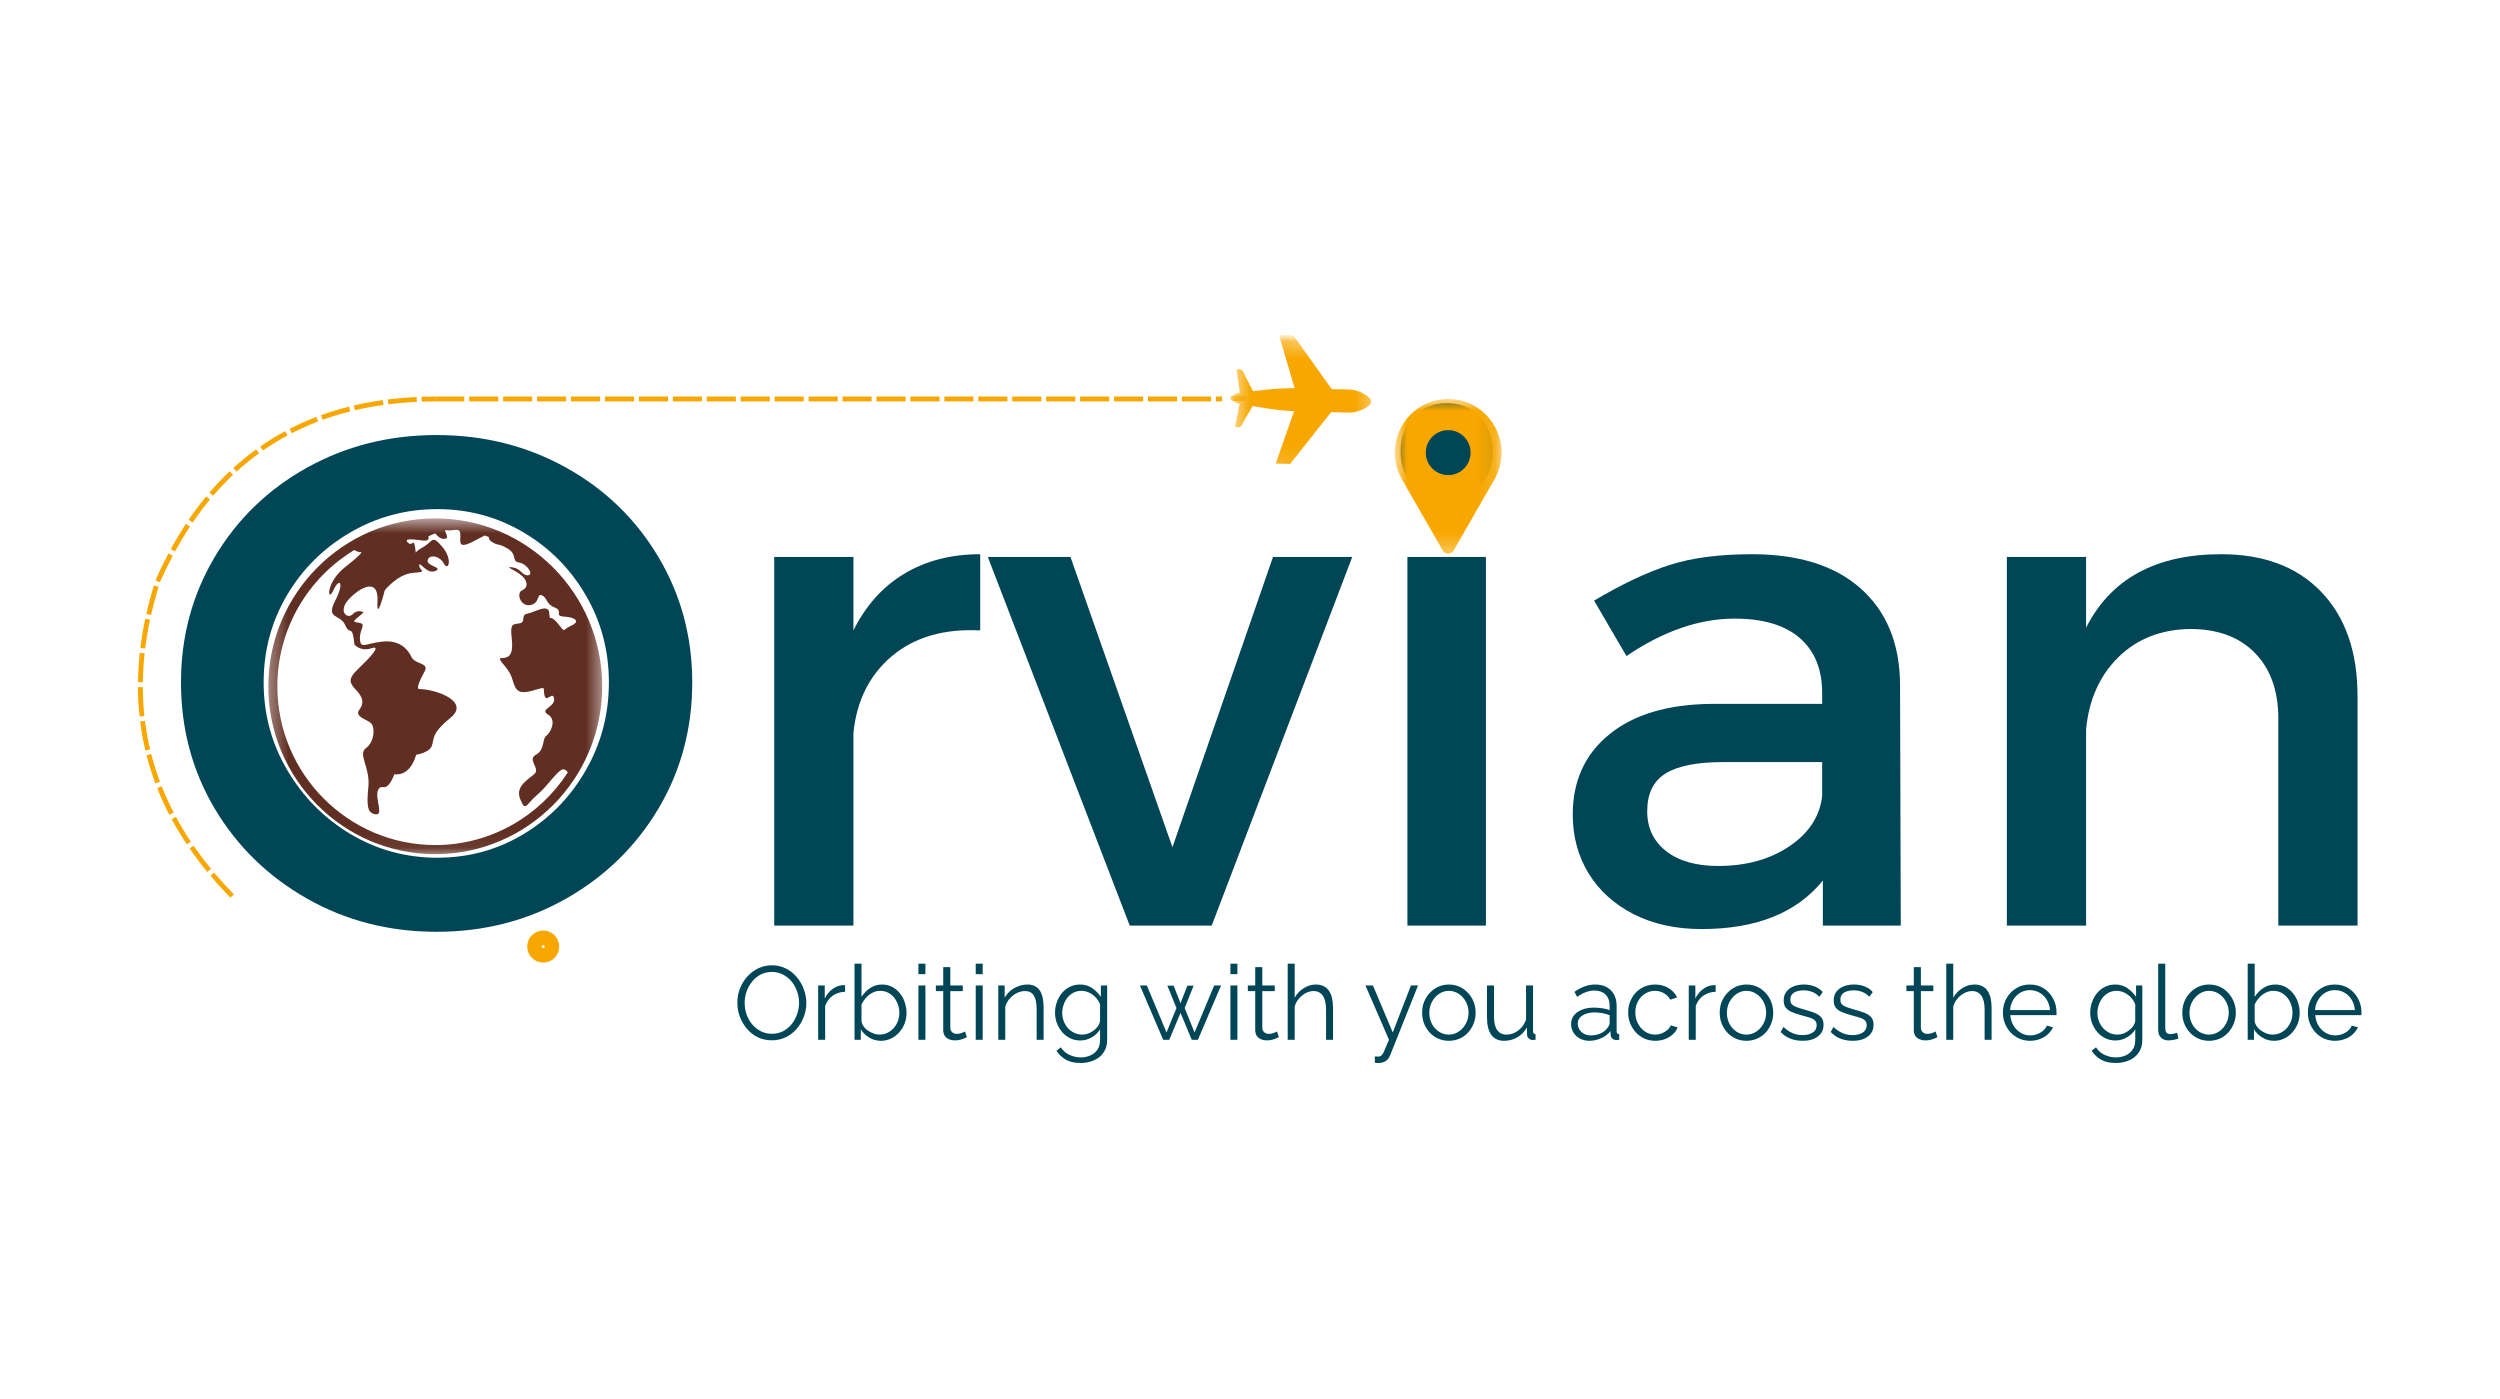 <svg width="143" height="80" viewBox="0 0 143 80" fill="none" xmlns="http://www.w3.org/2000/svg">
<mask id="mask0_1_2860" style="mask-type:luminance" maskUnits="userSpaceOnUse" x="15" y="29" width="20" height="20">
<path d="M15.347 29.652H34.515V48.928H15.347V29.652Z" fill="white"/>
</mask>
<g mask="url(#mask0_1_2860)">
<path d="M24.896 48.337C19.916 48.337 15.865 44.262 15.865 39.255C15.865 35.948 17.635 33.046 20.271 31.459C20.371 31.533 20.497 31.583 20.657 31.583C20.657 31.583 20.831 31.583 19.724 32.453C18.617 33.323 18.72 34.529 19.066 33.77C19.413 33.01 19.724 33.288 19.17 34.368C18.617 35.446 19.461 35.098 19.747 35.759C20.035 36.419 20.139 35.62 20.277 36.873C20.277 36.873 20.624 37.289 21.246 37.081C21.868 36.873 21.142 37.637 20.485 38.264C19.827 38.891 20.035 39.098 20.381 39.482C20.727 39.865 20.866 40.178 20.555 40.595C20.244 41.013 21.038 41.151 21.246 41.395C21.453 41.638 21.418 42.44 20.935 42.788C20.45 43.136 21.177 43.901 21.073 44.979C20.968 46.057 20.994 46.51 21.483 46.58C21.973 46.65 21.418 45.64 21.627 45.189C21.834 44.736 22.077 45.502 22.561 44.284C22.561 44.284 23.427 44.493 23.806 43.17C23.806 43.17 24.567 43.066 24.706 42.648C24.844 42.231 24.671 41.953 25.778 41.048C26.884 40.143 25.017 39.447 24.014 39.412C24.014 39.412 23.646 39.563 24.29 38.402C24.572 37.896 23.738 38.02 23.529 37.569C23.322 37.116 22.838 36.594 21.868 36.699C20.9 36.803 20.623 37.151 20.589 36.559C20.555 35.967 21.003 35.69 20.518 35.62C20.035 35.549 20.277 35.516 20.798 35.028C20.798 35.028 20.485 34.819 20.174 35.133C19.861 35.446 19.307 34.958 19.966 34.263C20.624 33.566 21.661 33.045 21.592 34.368C21.523 35.69 22.007 33.77 22.007 33.77C22.007 33.77 22.733 32.836 23.633 32.767C24.532 32.697 23.979 32.662 23.979 32.348C23.979 32.037 24.395 32.87 24.896 32.662C25.397 32.453 24.36 32.384 24.464 32.037C24.567 31.687 25.157 31.792 25.397 32.245C25.64 32.697 25.916 32.002 25.294 31.27C24.671 30.539 24.775 30.992 24.186 31.305C23.599 31.618 23.842 31.792 23.738 31.27C23.633 30.749 23.599 31.305 23.322 31.027C23.045 30.749 23.816 30.877 24.221 30.922C24.627 30.967 24.499 30.679 24.499 30.679L24.896 30.505C24.896 30.505 25.157 30.887 25.467 30.817C25.778 30.749 25.26 30.26 25.571 30.33C25.882 30.4 26.297 30.122 26.332 30.539C26.366 30.957 26.089 31.514 27.232 30.887C27.463 30.761 27.617 30.679 27.722 30.63C27.8 30.656 27.876 30.682 27.952 30.711C27.959 30.794 27.985 30.902 28.132 30.992C28.58 31.27 28.443 31.027 29.03 31.375C29.619 31.722 29.237 32.105 29.687 32.175C30.137 32.245 30.552 32.87 30.208 32.905C29.861 32.94 29.826 32.524 29.308 32.453C28.788 32.384 29.516 32.626 29.861 32.94C30.208 33.253 30.208 33.624 29.861 33.77C29.516 33.915 29.771 34.715 30.335 34.611C30.899 34.506 30.691 33.915 31.002 34.055C31.315 34.193 31.21 34.541 31.729 34.75C32.249 34.958 31.659 35.236 32.283 35.271C32.906 35.306 33.217 35.549 32.663 35.794C32.109 36.038 32.387 36.246 31.902 35.654C31.417 35.063 31.465 35.629 31.417 35.063C31.37 34.497 30.588 35.028 30.173 35.098C29.756 35.168 30.104 35.586 29.722 35.654C29.341 35.724 29.169 35.62 29.272 36.524C29.376 37.429 29.134 37.637 28.719 37.637C28.304 37.637 29.066 38.124 29.272 38.752C29.48 39.377 29.516 39.76 30.415 39.517C31.315 39.273 31.037 39.273 31.141 39.76C31.245 40.247 31.626 39.482 31.694 39.969C31.763 40.455 30.83 40.56 31.348 40.873C31.867 41.186 31.488 41.918 31.245 42.091C31.002 42.266 31.176 42.89 30.656 43.17C30.137 43.448 30.899 43.934 30.588 44.249C30.277 44.563 29.445 44.944 29.756 45.711C30.069 46.475 30.069 46.022 30.727 45.465C31.383 44.909 31.937 43.971 32.249 44.006C32.361 44.017 32.414 44.105 32.479 44.179C30.869 46.68 28.072 48.337 24.896 48.337ZM24.896 29.652C19.63 29.652 15.347 33.96 15.347 39.255C15.347 44.55 19.63 48.858 24.896 48.858C30.162 48.858 34.446 44.55 34.446 39.255C34.446 33.96 30.162 29.652 24.896 29.652Z" fill="#602E22"/>
</g>
<path d="M24.972 24.885C27.676 24.885 30.146 25.506 32.38 26.748C34.614 27.99 36.374 29.695 37.663 31.863C38.951 34.029 39.596 36.419 39.596 39.034C39.596 41.676 38.951 44.083 37.663 46.251C36.374 48.416 34.614 50.133 32.38 51.402C30.146 52.667 27.676 53.299 24.972 53.299C22.266 53.299 19.798 52.667 17.564 51.402C15.33 50.133 13.568 48.416 12.28 46.251C10.995 44.083 10.353 41.676 10.353 39.034C10.353 36.419 10.995 34.029 12.28 31.863C13.568 29.695 15.33 27.99 17.564 26.748C19.798 25.506 22.266 24.885 24.972 24.885ZM25.012 29.122C23.225 29.122 21.57 29.565 20.047 30.449C18.522 31.334 17.312 32.531 16.418 34.04C15.527 35.546 15.081 37.211 15.081 39.034C15.081 40.858 15.534 42.536 16.441 44.068C17.347 45.602 18.555 46.818 20.064 47.718C21.576 48.614 23.225 49.062 25.012 49.062C26.798 49.062 28.44 48.614 29.937 47.718C31.433 46.818 32.623 45.602 33.502 44.068C34.385 42.536 34.828 40.858 34.828 39.034C34.828 37.211 34.385 35.546 33.502 34.04C32.623 32.531 31.433 31.334 29.937 30.449C28.44 29.565 26.798 29.122 25.012 29.122Z" fill="#004657"/>
<path d="M48.816 36.06C49.525 34.632 50.497 33.55 51.733 32.812C52.967 32.072 54.413 31.701 56.068 31.701V36.06C53.992 35.955 52.309 36.444 51.021 37.526C49.736 38.609 49.001 40.076 48.816 41.926V52.944H44.285V31.858H48.816V36.06Z" fill="#004657"/>
<path d="M64.622 52.944L56.503 31.858H61.231L67.064 48.462L72.817 31.858H77.349L69.31 52.944H64.622Z" fill="#004657"/>
<path d="M80.504 52.944V31.858H84.995V52.944H80.504ZM82.75 23.058C83.514 23.058 84.144 23.317 84.642 23.832C85.143 24.348 85.394 25.016 85.394 25.834C85.394 26.625 85.143 27.287 84.642 27.819C84.144 28.347 83.514 28.61 82.75 28.61C81.989 28.61 81.358 28.347 80.857 27.819C80.359 27.287 80.111 26.625 80.111 25.834C80.111 25.016 80.359 24.348 80.857 23.832C81.358 23.317 81.989 23.058 82.75 23.058Z" fill="#004657"/>
<path d="M108.724 52.944H104.267V50.366C102.77 52.216 100.459 53.142 97.334 53.142C95.86 53.142 94.563 52.859 93.445 52.292C92.329 51.722 91.469 50.942 90.864 49.952C90.262 48.96 89.961 47.843 89.961 46.6C89.961 44.672 90.657 43.141 92.05 42.008C93.442 40.871 95.387 40.289 97.884 40.262H104.227V39.627C104.227 38.282 103.8 37.238 102.948 36.496C102.094 35.756 100.854 35.385 99.227 35.385C97.201 35.385 95.136 36.099 93.034 37.526L91.182 34.355C92.787 33.404 94.226 32.725 95.499 32.317C96.773 31.907 98.343 31.701 100.21 31.701C102.887 31.701 104.962 32.355 106.432 33.662C107.905 34.97 108.656 36.786 108.683 39.109L108.724 52.944ZM98.277 49.533C99.882 49.533 101.242 49.158 102.357 48.404C103.471 47.652 104.095 46.696 104.227 45.535V43.591H98.555C97.058 43.591 95.96 43.811 95.262 44.249C94.568 44.684 94.22 45.401 94.22 46.402C94.22 47.357 94.581 48.118 95.303 48.684C96.023 49.251 97.016 49.533 98.277 49.533Z" fill="#004657"/>
<path d="M127.05 31.701C129.492 31.701 131.402 32.421 132.78 33.86C134.16 35.3 134.851 37.288 134.851 39.825V52.944H130.32V41.094C130.32 39.508 129.871 38.258 128.977 37.346C128.086 36.435 126.85 35.978 125.273 35.978C123.591 36.006 122.218 36.549 121.153 37.608C120.091 38.664 119.482 40.038 119.324 41.728V52.944H114.792V31.858H119.324V35.903C120.743 33.102 123.319 31.701 127.05 31.701Z" fill="#004657"/>
<mask id="mask1_1_2860" style="mask-type:luminance" maskUnits="userSpaceOnUse" x="70" y="19" width="9" height="8">
<path d="M70.515 19.048H78.664V26.87H70.515V19.048Z" fill="white"/>
</mask>
<g mask="url(#mask1_1_2860)">
<mask id="mask2_1_2860" style="mask-type:luminance" maskUnits="userSpaceOnUse" x="69" y="19" width="17" height="9">
<path d="M70.175 19.068L85.172 19.452L84.974 27.271L69.978 26.889L70.175 19.068Z" fill="white"/>
</mask>
<g mask="url(#mask2_1_2860)">
<mask id="mask3_1_2860" style="mask-type:luminance" maskUnits="userSpaceOnUse" x="55" y="18" width="31" height="36">
<path d="M56.072 18.707L85.23 19.454L84.369 53.525L55.209 52.779L56.072 18.707Z" fill="white"/>
</mask>
<g mask="url(#mask3_1_2860)">
<path d="M76.139 23.576L77.104 23.6C77.538 23.612 77.964 23.469 78.305 23.199C78.451 23.084 78.457 22.864 78.317 22.741C77.988 22.452 77.572 22.289 77.137 22.279L76.172 22.255L73.979 19.179L73.157 19.158L74.054 22.204C73.491 22.199 72.927 22.231 72.369 22.297L71.671 22.378L71.085 21.22C71.056 21.163 70.997 21.125 70.932 21.124L70.822 21.121C70.77 21.12 70.729 21.166 70.737 21.217L70.92 22.465L70.802 22.48C70.653 22.497 70.54 22.621 70.535 22.773C70.531 22.922 70.638 23.053 70.786 23.078L70.904 23.097L70.659 24.335C70.648 24.386 70.686 24.434 70.738 24.436L70.848 24.439C70.913 24.44 70.974 24.407 71.006 24.35L71.65 23.224L72.341 23.341C72.898 23.434 73.458 23.494 74.021 23.52L72.972 26.516L73.794 26.537L76.139 23.576Z" fill="#F7A700"/>
</g>
</g>
</g>
<mask id="mask4_1_2860" style="mask-type:luminance" maskUnits="userSpaceOnUse" x="69" y="22" width="16" height="6">
<path d="M69.774 22.4H84.59V27.615H69.774V22.4Z" fill="white"/>
</mask>
<g mask="url(#mask4_1_2860)">
<mask id="mask5_1_2860" style="mask-type:luminance" maskUnits="userSpaceOnUse" x="69" y="19" width="17" height="9">
<path d="M70.175 19.068L85.172 19.452L84.973 27.271L69.978 26.889L70.175 19.068Z" fill="white"/>
</mask>
<g mask="url(#mask5_1_2860)">
<mask id="mask6_1_2860" style="mask-type:luminance" maskUnits="userSpaceOnUse" x="55" y="18" width="31" height="36">
<path d="M56.071 18.707L85.23 19.454L84.369 53.525L55.209 52.779L56.071 18.707Z" fill="white"/>
</mask>
<g mask="url(#mask6_1_2860)">
<path d="M70.656 53.089C70.57 53.088 70.504 53.018 70.504 52.932C70.505 52.846 70.575 52.777 70.66 52.778C70.899 52.779 71.139 52.775 71.376 52.765C71.461 52.761 71.534 52.829 71.538 52.913C71.541 53.001 71.475 53.072 71.389 53.076C71.147 53.087 70.901 53.091 70.658 53.089C70.657 53.089 70.656 53.089 70.656 53.089ZM69.314 53.023C69.31 53.023 69.307 53.023 69.303 53.023C69.061 52.999 68.817 52.97 68.578 52.935C68.493 52.924 68.435 52.843 68.446 52.759C68.458 52.673 68.537 52.614 68.621 52.627C68.856 52.66 69.096 52.688 69.332 52.711C69.417 52.718 69.479 52.795 69.472 52.881C69.465 52.963 69.395 53.025 69.314 53.023ZM72.717 52.96C72.642 52.959 72.577 52.902 72.567 52.825C72.557 52.74 72.616 52.662 72.701 52.65C72.936 52.62 73.174 52.582 73.409 52.538C73.493 52.523 73.574 52.579 73.588 52.665C73.604 52.749 73.548 52.83 73.464 52.845C73.225 52.889 72.982 52.926 72.742 52.959C72.732 52.96 72.725 52.96 72.717 52.96ZM67.276 52.685C67.266 52.685 67.255 52.684 67.244 52.682C67.008 52.625 66.771 52.563 66.536 52.496C66.455 52.472 66.408 52.385 66.431 52.302C66.454 52.221 66.541 52.173 66.622 52.196C66.85 52.261 67.083 52.324 67.315 52.378C67.397 52.398 67.449 52.483 67.429 52.566C67.413 52.64 67.348 52.688 67.276 52.685ZM74.74 52.547C74.675 52.544 74.614 52.499 74.595 52.432C74.572 52.349 74.621 52.263 74.704 52.24C74.932 52.176 75.162 52.106 75.388 52.032C75.469 52.004 75.556 52.049 75.584 52.131C75.611 52.212 75.566 52.301 75.485 52.327C75.255 52.404 75.019 52.475 74.786 52.541C74.77 52.544 74.756 52.547 74.74 52.547ZM65.304 52.069C65.286 52.069 65.269 52.065 65.252 52.059C65.026 51.971 64.799 51.874 64.576 51.776C64.498 51.741 64.462 51.649 64.498 51.569C64.532 51.49 64.624 51.455 64.702 51.49C64.92 51.588 65.143 51.681 65.365 51.768C65.444 51.799 65.485 51.891 65.453 51.969C65.428 52.033 65.367 52.071 65.304 52.069ZM76.686 51.856C76.628 51.854 76.573 51.819 76.549 51.761C76.514 51.682 76.55 51.591 76.628 51.556C76.847 51.461 77.065 51.359 77.278 51.255C77.354 51.217 77.447 51.249 77.486 51.326C77.524 51.403 77.492 51.496 77.415 51.534C77.197 51.642 76.974 51.745 76.752 51.843C76.731 51.851 76.709 51.856 76.686 51.856ZM63.433 51.183C63.41 51.183 63.385 51.176 63.362 51.163C63.149 51.045 62.938 50.919 62.731 50.789C62.659 50.744 62.637 50.648 62.682 50.574C62.727 50.501 62.822 50.479 62.896 50.524C63.099 50.651 63.306 50.775 63.514 50.891C63.588 50.933 63.615 51.028 63.573 51.103C63.544 51.156 63.489 51.185 63.433 51.183ZM78.52 50.901C78.469 50.9 78.421 50.872 78.392 50.825C78.347 50.753 78.37 50.657 78.444 50.611C78.645 50.488 78.849 50.357 79.046 50.223C79.115 50.175 79.212 50.193 79.261 50.265C79.309 50.337 79.29 50.433 79.219 50.482C79.018 50.617 78.811 50.753 78.605 50.878C78.578 50.894 78.548 50.901 78.52 50.901ZM61.703 50.047C61.672 50.045 61.64 50.035 61.613 50.015C61.419 49.868 61.228 49.714 61.041 49.558C60.975 49.503 60.966 49.405 61.021 49.338C61.076 49.273 61.173 49.263 61.239 49.318C61.422 49.472 61.611 49.622 61.801 49.766C61.869 49.819 61.883 49.916 61.831 49.986C61.8 50.027 61.752 50.048 61.703 50.047ZM80.206 49.702C80.163 49.701 80.119 49.682 80.09 49.644C80.037 49.577 80.047 49.48 80.112 49.424C80.297 49.273 80.481 49.116 80.656 48.957C80.72 48.899 80.818 48.905 80.876 48.969C80.932 49.033 80.927 49.132 80.863 49.188C80.684 49.35 80.497 49.511 80.307 49.667C80.278 49.691 80.242 49.704 80.206 49.702ZM60.144 48.684C60.107 48.682 60.068 48.668 60.039 48.637C59.867 48.465 59.697 48.286 59.534 48.106C59.477 48.042 59.48 47.944 59.544 47.885C59.608 47.828 59.706 47.831 59.764 47.896C59.923 48.072 60.089 48.247 60.257 48.417C60.318 48.477 60.318 48.576 60.257 48.637C60.228 48.669 60.186 48.684 60.144 48.684ZM81.714 48.282C81.677 48.281 81.64 48.267 81.612 48.24C81.549 48.182 81.546 48.083 81.604 48.02C81.766 47.846 81.926 47.664 82.08 47.482C82.135 47.415 82.232 47.408 82.298 47.463C82.363 47.518 82.371 47.617 82.316 47.683C82.159 47.869 81.996 48.054 81.831 48.233C81.799 48.266 81.757 48.283 81.714 48.282ZM58.787 47.118C58.742 47.118 58.697 47.096 58.667 47.057C58.521 46.862 58.378 46.663 58.24 46.462C58.191 46.391 58.21 46.293 58.281 46.245C58.35 46.196 58.447 46.214 58.496 46.286C58.631 46.482 58.771 46.679 58.914 46.868C58.967 46.938 58.952 47.035 58.884 47.087C58.855 47.109 58.822 47.12 58.787 47.118ZM83.014 46.667C82.986 46.667 82.955 46.657 82.929 46.639C82.858 46.59 82.842 46.492 82.891 46.421C83.027 46.226 83.162 46.024 83.288 45.822C83.334 45.75 83.43 45.727 83.502 45.774C83.574 45.82 83.596 45.916 83.55 45.989C83.421 46.196 83.284 46.401 83.145 46.602C83.114 46.645 83.064 46.668 83.014 46.667ZM57.654 45.382C57.602 45.381 57.552 45.353 57.524 45.302C57.405 45.091 57.291 44.873 57.183 44.655C57.144 44.578 57.174 44.484 57.251 44.445C57.327 44.407 57.42 44.438 57.459 44.515C57.565 44.729 57.677 44.943 57.793 45.149C57.837 45.225 57.809 45.32 57.734 45.362C57.709 45.376 57.682 45.384 57.654 45.382ZM84.082 44.889C84.059 44.889 84.037 44.883 84.016 44.871C83.94 44.832 83.91 44.738 83.949 44.662C84.058 44.45 84.162 44.231 84.26 44.011C84.296 43.934 84.388 43.9 84.466 43.934C84.544 43.969 84.579 44.062 84.544 44.141C84.442 44.362 84.335 44.586 84.225 44.803C84.197 44.858 84.14 44.89 84.082 44.889ZM56.772 43.507C56.711 43.505 56.654 43.467 56.631 43.408C56.543 43.181 56.459 42.949 56.381 42.718C56.354 42.636 56.397 42.548 56.478 42.52C56.559 42.492 56.647 42.536 56.675 42.618C56.75 42.845 56.833 43.072 56.919 43.293C56.951 43.373 56.911 43.463 56.831 43.495C56.812 43.504 56.791 43.507 56.772 43.507ZM56.154 41.526C56.086 41.525 56.024 41.477 56.008 41.407C55.951 41.17 55.899 40.927 55.854 40.688C55.839 40.604 55.894 40.522 55.977 40.506C56.061 40.489 56.144 40.546 56.16 40.63C56.203 40.864 56.254 41.102 56.309 41.334C56.328 41.417 56.277 41.502 56.193 41.522C56.18 41.525 56.167 41.526 56.154 41.526ZM55.814 39.478C55.737 39.476 55.672 39.417 55.665 39.337C55.642 39.095 55.623 38.848 55.611 38.603C55.608 38.517 55.674 38.445 55.759 38.44C55.844 38.436 55.918 38.503 55.922 38.589C55.932 38.829 55.95 39.069 55.973 39.306C55.98 39.392 55.918 39.469 55.833 39.476C55.827 39.478 55.821 39.478 55.814 39.478ZM55.758 37.401C55.756 37.401 55.756 37.401 55.755 37.401C55.669 37.397 55.603 37.326 55.606 37.238C55.616 36.994 55.632 36.748 55.653 36.507C55.66 36.421 55.737 36.357 55.821 36.365C55.907 36.373 55.97 36.448 55.962 36.534C55.941 36.771 55.925 37.013 55.917 37.253C55.912 37.337 55.841 37.403 55.758 37.401ZM55.982 35.337C55.973 35.337 55.966 35.335 55.957 35.335C55.873 35.321 55.817 35.239 55.833 35.155C55.875 34.913 55.924 34.672 55.977 34.434C55.998 34.35 56.08 34.298 56.164 34.317C56.248 34.337 56.3 34.42 56.28 34.504C56.228 34.737 56.178 34.974 56.136 35.209C56.123 35.286 56.056 35.34 55.982 35.337ZM56.485 33.323C56.469 33.323 56.455 33.32 56.44 33.316C56.359 33.288 56.316 33.201 56.342 33.119C56.417 32.886 56.5 32.654 56.585 32.425C56.615 32.345 56.705 32.304 56.785 32.336C56.866 32.367 56.905 32.457 56.874 32.537C56.791 32.76 56.709 32.988 56.636 33.215C56.614 33.282 56.552 33.324 56.485 33.323ZM57.261 31.398C57.24 31.396 57.217 31.392 57.197 31.382C57.12 31.344 57.089 31.251 57.126 31.174C57.232 30.954 57.346 30.734 57.463 30.52C57.504 30.443 57.598 30.417 57.673 30.459C57.75 30.5 57.776 30.595 57.735 30.67C57.62 30.881 57.51 31.095 57.404 31.311C57.377 31.367 57.32 31.399 57.261 31.398ZM58.295 29.598C58.266 29.597 58.237 29.589 58.211 29.572C58.14 29.522 58.122 29.426 58.171 29.355C58.305 29.153 58.449 28.951 58.593 28.756C58.645 28.686 58.742 28.671 58.81 28.724C58.88 28.774 58.893 28.873 58.842 28.942C58.699 29.134 58.56 29.332 58.427 29.53C58.397 29.575 58.346 29.599 58.295 29.598ZM59.564 27.958C59.529 27.958 59.493 27.945 59.464 27.919C59.401 27.861 59.396 27.763 59.453 27.699C59.615 27.516 59.784 27.337 59.955 27.162C60.014 27.101 60.112 27.101 60.173 27.161C60.234 27.221 60.234 27.321 60.175 27.381C60.008 27.551 59.843 27.727 59.684 27.906C59.652 27.942 59.609 27.96 59.564 27.958ZM61.046 26.511C61.002 26.509 60.96 26.49 60.931 26.455C60.876 26.39 60.884 26.291 60.949 26.235C61.134 26.078 61.325 25.923 61.517 25.774C61.585 25.72 61.684 25.735 61.734 25.802C61.786 25.872 61.773 25.969 61.707 26.022C61.519 26.167 61.331 26.318 61.15 26.473C61.12 26.499 61.082 26.511 61.046 26.511ZM62.708 25.278C62.659 25.277 62.61 25.252 62.581 25.207C62.535 25.134 62.556 25.037 62.629 24.991C62.834 24.86 63.044 24.734 63.254 24.613C63.329 24.571 63.423 24.597 63.465 24.671C63.507 24.747 63.481 24.842 63.407 24.884C63.201 25.002 62.995 25.127 62.795 25.255C62.767 25.272 62.739 25.279 62.708 25.278ZM64.522 24.289C64.466 24.287 64.411 24.254 64.386 24.198C64.35 24.12 64.385 24.027 64.463 23.992C64.683 23.89 64.909 23.794 65.134 23.702C65.214 23.67 65.304 23.709 65.335 23.79C65.367 23.87 65.328 23.961 65.249 23.993C65.029 24.081 64.809 24.177 64.593 24.276C64.569 24.284 64.546 24.29 64.522 24.289ZM66.455 23.561C66.389 23.56 66.329 23.516 66.311 23.449C66.286 23.368 66.332 23.28 66.415 23.256C66.646 23.187 66.884 23.122 67.12 23.064C67.202 23.042 67.286 23.094 67.308 23.177C67.328 23.261 67.277 23.346 67.193 23.366C66.963 23.423 66.73 23.487 66.503 23.554C66.487 23.558 66.47 23.561 66.455 23.561ZM68.471 23.107C68.397 23.106 68.332 23.05 68.32 22.975C68.309 22.889 68.367 22.81 68.451 22.797C68.691 22.761 68.934 22.729 69.175 22.704C69.262 22.695 69.338 22.758 69.346 22.844C69.355 22.93 69.293 23.007 69.207 23.014C68.97 23.039 68.731 23.069 68.497 23.104C68.488 23.107 68.48 23.107 68.471 23.107ZM70.528 22.938C70.446 22.936 70.378 22.869 70.376 22.784C70.376 22.698 70.444 22.628 70.53 22.627C70.726 22.624 70.928 22.625 71.124 22.63C71.211 22.633 71.278 22.704 71.276 22.79C71.273 22.876 71.203 22.944 71.117 22.943C70.923 22.937 70.726 22.936 70.534 22.938C70.533 22.938 70.53 22.938 70.528 22.938Z" fill="#F7A700"/>
</g>
</g>
</g>
<path d="M24.896 22.681H26.56V22.96H24.896M26.838 22.681H28.502V22.96H26.838M28.78 22.681H30.444V22.96H28.78M30.72 22.681H32.385V22.96H30.72M32.662 22.681H34.325V22.96H32.662M34.603 22.681H36.267V22.96H34.603M36.545 22.681H38.209V22.96H36.545M38.487 22.681H40.151V22.96H38.487M40.427 22.681H42.092V22.96H40.427M42.368 22.681H44.032V22.96H42.368M44.31 22.681H45.974V22.96H44.31M46.252 22.681H47.916V22.96H46.252M48.193 22.681H49.857V22.96H48.193M50.134 22.681H51.799V22.96H50.134M52.075 22.681H53.739V22.96H52.075M54.017 22.681H55.681V22.96H54.017M55.959 22.681H57.623V22.96H55.959M57.9 22.681H59.564V22.96H57.9M59.84 22.681H61.506V22.96H59.84M61.782 22.681H63.446V22.96H61.782M63.724 22.681H65.388V22.96H63.724M65.665 22.681H67.329V22.96H65.665M67.607 22.681H69.271V22.96H67.607M69.547 22.681H69.902V22.96H69.547" fill="#F7A700"/>
<mask id="mask7_1_2860" style="mask-type:luminance" maskUnits="userSpaceOnUse" x="79" y="22" width="7" height="10">
<path d="M79.781 22.82H85.892V31.712H79.781V22.82Z" fill="white"/>
</mask>
<g mask="url(#mask7_1_2860)">
<path d="M82.837 22.82C81.151 22.82 79.784 24.194 79.784 25.891C79.784 26.173 79.823 26.445 79.894 26.705C79.954 26.931 80.041 27.146 80.15 27.349C80.176 27.397 80.203 27.445 80.232 27.493L82.534 31.503C82.538 31.511 82.543 31.52 82.549 31.529C82.612 31.62 82.718 31.68 82.837 31.68C82.957 31.68 83.062 31.619 83.126 31.527L83.136 31.51L85.441 27.493L85.525 27.349C85.633 27.146 85.719 26.931 85.781 26.705C85.852 26.445 85.891 26.173 85.891 25.891C85.891 24.194 84.523 22.82 82.837 22.82ZM82.837 27.178C82.13 27.178 81.556 26.601 81.556 25.891C81.556 25.179 82.129 24.603 82.837 24.603C83.544 24.603 84.117 25.179 84.117 25.891C84.117 26.601 83.544 27.178 82.837 27.178Z" fill="#F7A700"/>
</g>
<path d="M8.893 33.193C9.127 32.659 9.375 32.147 9.635 31.655L9.881 31.786C9.624 32.272 9.379 32.779 9.148 33.305L8.893 33.193ZM9.767 31.411C10.042 30.908 10.331 30.426 10.634 29.966L10.865 30.122C10.567 30.574 10.282 31.049 10.01 31.545L9.767 31.411ZM10.791 29.732C11.111 29.263 11.445 28.817 11.795 28.393L12.01 28.572C11.665 28.988 11.335 29.428 11.02 29.89L10.791 29.732ZM11.979 28.177C12.35 27.744 12.736 27.338 13.139 26.957L13.329 27.161C12.934 27.535 12.554 27.935 12.19 28.358L11.979 28.177ZM13.344 26.768C13.763 26.387 14.2 26.032 14.654 25.703L14.816 25.93C14.371 26.252 13.941 26.601 13.53 26.976L13.344 26.768ZM14.883 25.54C15.343 25.221 15.82 24.929 16.315 24.663L16.446 24.909C15.961 25.169 15.492 25.457 15.041 25.77L14.883 25.54ZM16.564 24.532C17.058 24.277 17.568 24.05 18.096 23.848L18.195 24.11C17.677 24.308 17.175 24.53 16.69 24.78L16.564 24.532ZM18.358 23.75C18.881 23.563 19.417 23.398 19.971 23.26L20.038 23.531C19.494 23.667 18.966 23.827 18.452 24.014L18.358 23.75ZM20.239 23.195C20.776 23.069 21.329 22.966 21.897 22.886L21.935 23.163C21.376 23.241 20.831 23.343 20.301 23.467L20.239 23.195ZM22.181 22.848C22.718 22.781 23.267 22.733 23.83 22.707L23.843 22.985C23.288 23.013 22.745 23.059 22.215 23.126L22.181 22.848ZM24.114 22.695C24.371 22.685 24.633 22.681 24.896 22.679L24.898 22.959C24.636 22.96 24.379 22.965 24.122 22.973L24.114 22.695Z" fill="#F7A700"/>
<path d="M13.179 51.348C12.775 50.934 12.393 50.514 12.036 50.089L12.247 49.909C12.601 50.329 12.977 50.744 13.377 51.153L13.179 51.348ZM11.858 49.875C11.496 49.433 11.157 48.985 10.845 48.529L11.073 48.371C11.382 48.819 11.714 49.261 12.073 49.698L11.858 49.875ZM10.687 48.297C10.372 47.824 10.082 47.345 9.82 46.859L10.065 46.725C10.322 47.204 10.606 47.675 10.917 48.141L10.687 48.297ZM9.687 46.607C9.427 46.104 9.195 45.595 8.991 45.078L9.249 44.975C9.45 45.483 9.679 45.984 9.935 46.479L9.687 46.607ZM8.889 44.813C8.691 44.282 8.523 43.745 8.382 43.201L8.651 43.131C8.789 43.665 8.954 44.193 9.149 44.714L8.889 44.813ZM8.316 42.928C8.186 42.38 8.087 41.826 8.016 41.266L8.293 41.231C8.361 41.782 8.459 42.327 8.586 42.864L8.316 42.928ZM7.984 40.985C7.925 40.431 7.893 39.87 7.892 39.303L8.17 39.302C8.171 39.86 8.201 40.41 8.259 40.955L7.984 40.985ZM7.893 39.021C7.901 38.466 7.935 37.906 7.996 37.339L8.272 37.369C8.212 37.927 8.178 38.48 8.171 39.024L7.893 39.021ZM8.029 37.061C8.097 36.509 8.19 35.952 8.31 35.389L8.581 35.447C8.463 36.003 8.372 36.552 8.304 37.094L8.029 37.061ZM8.368 35.12C8.489 34.58 8.634 34.034 8.802 33.483L9.068 33.564C8.902 34.109 8.758 34.648 8.64 35.181L8.368 35.12Z" fill="#F7A700"/>
<mask id="mask8_1_2860" style="mask-type:luminance" maskUnits="userSpaceOnUse" x="11" y="50" width="22" height="8">
<path d="M32.736 50.337H11.994V57.786H32.736V50.337Z" fill="white"/>
</mask>
<g mask="url(#mask8_1_2860)">
<mask id="mask9_1_2860" style="mask-type:luminance" maskUnits="userSpaceOnUse" x="12" y="50" width="21" height="8">
<path d="M12.201 50.396H32.38V57.548H12.201V50.396Z" fill="white"/>
</mask>
<g mask="url(#mask9_1_2860)">
<mask id="mask10_1_2860" style="mask-type:luminance" maskUnits="userSpaceOnUse" x="11" y="50" width="22" height="9">
<rect x="11.994" y="50.337" width="20.742" height="7.822"/>
</mask>
<g mask="url(#mask10_1_2860)">
<mask id="mask11_1_2860" style="mask-type:luminance" maskUnits="userSpaceOnUse" x="11" y="50" width="22" height="8">
<path d="M32.736 50.337H11.994V57.786H32.736V50.337Z" fill="white"/>
</mask>
<g mask="url(#mask11_1_2860)">
<mask id="mask12_1_2860" style="mask-type:luminance" maskUnits="userSpaceOnUse" x="13" y="51" width="19" height="5">
<path d="M13.105 51.081H31.624V55.924H13.105V51.081Z" fill="white"/>
</mask>
<g mask="url(#mask12_1_2860)">
<mask id="mask13_1_2860" style="mask-type:luminance" maskUnits="userSpaceOnUse" x="12" y="50" width="21" height="8">
<path d="M31.707 57.465L12.219 54.619L12.817 50.479L32.304 53.325L31.707 57.465Z" fill="white"/>
</mask>
<g mask="url(#mask13_1_2860)">
<path d="M31.495 54.117C30.963 54.336 30.434 54.533 29.908 54.705L29.822 54.44C30.341 54.27 30.865 54.076 31.39 53.858L31.495 54.117ZM29.645 54.789C29.101 54.961 28.561 55.106 28.026 55.225L27.965 54.953C28.495 54.836 29.026 54.691 29.563 54.523L29.645 54.789ZM27.753 55.285C27.198 55.4 26.649 55.487 26.103 55.548L26.073 55.27C26.61 55.211 27.151 55.125 27.696 55.011L27.753 55.285ZM25.823 55.578C25.263 55.63 24.706 55.655 24.153 55.65L24.156 55.371C24.698 55.375 25.245 55.352 25.797 55.3L25.823 55.578ZM23.872 55.646C23.311 55.63 22.752 55.586 22.2 55.512L22.236 55.236C22.78 55.308 23.327 55.352 23.879 55.367L23.872 55.646ZM21.923 55.471C21.371 55.387 20.824 55.273 20.281 55.129L20.352 54.859C20.884 55.001 21.423 55.113 21.964 55.196L21.923 55.471ZM20.011 55.054C19.478 54.902 18.95 54.722 18.428 54.514L18.529 54.255C19.044 54.46 19.564 54.638 20.086 54.786L20.011 55.054ZM18.167 54.408C17.66 54.194 17.156 53.954 16.655 53.688L16.786 53.442C17.279 53.703 17.774 53.941 18.274 54.15L18.167 54.408ZM16.411 53.554C15.929 53.286 15.45 52.993 14.976 52.675L15.129 52.443C15.598 52.758 16.069 53.046 16.545 53.309L16.411 53.554ZM14.748 52.52C14.294 52.208 13.843 51.872 13.396 51.511L13.569 51.292C14.011 51.649 14.456 51.981 14.905 52.291L14.748 52.52Z" fill="#F7A700"/>
</g>
</g>
</g>
</g>
<mask id="mask14_1_2860" style="mask-type:luminance" maskUnits="userSpaceOnUse" x="12" y="50" width="20" height="8">
<mask id="mask15_1_2860" style="mask-type:luminance" maskUnits="userSpaceOnUse" x="11" y="50" width="22" height="8">
<path d="M32.736 50.337H11.994V57.786H32.736V50.337Z" fill="white"/>
</mask>
<g mask="url(#mask15_1_2860)">
<mask id="mask16_1_2860" style="mask-type:luminance" maskUnits="userSpaceOnUse" x="12" y="50" width="21" height="8">
<path d="M12.201 50.396H32.38V57.548H12.201V50.396Z" fill="white"/>
</mask>
<g mask="url(#mask16_1_2860)">
<mask id="mask17_1_2860" style="mask-type:luminance" maskUnits="userSpaceOnUse" x="11" y="50" width="22" height="8">
<path d="M32.736 50.337H11.994V57.786H32.736V50.337Z" fill="white"/>
</mask>
<g mask="url(#mask17_1_2860)">
<mask id="mask18_1_2860" style="mask-type:luminance" maskUnits="userSpaceOnUse" x="12" y="50" width="20" height="8">
<path d="M12.364 50.709H31.995V57.041H12.364V50.709Z" fill="white"/>
</mask>
<g mask="url(#mask18_1_2860)">
<mask id="mask19_1_2860" style="mask-type:luminance" maskUnits="userSpaceOnUse" x="12" y="50" width="21" height="8">
<path d="M31.707 57.465L12.219 54.619L12.817 50.479L32.304 53.325L31.707 57.465Z" fill="white"/>
</mask>
<g mask="url(#mask19_1_2860)">
<mask id="mask20_1_2860" style="mask-type:luminance" maskUnits="userSpaceOnUse" x="12" y="50" width="20" height="8">
<path d="M31.471 57.149L12.503 54.379L13.018 50.814L31.986 53.584L31.471 57.149Z" fill="white"/>
</mask>
<g mask="url(#mask20_1_2860)">
<mask id="mask21_1_2860" style="mask-type:luminance" maskUnits="userSpaceOnUse" x="11" y="50" width="83" height="28">
<rect x="11.994" y="50.337" width="81.486" height="26.819"/>
</mask>
<g mask="url(#mask21_1_2860)">
<rect x="12.468" y="50.754" width="19.557" height="6.437"/>
</g>
</g>
</g>
</g>
</g>
</g>
</g>
</mask>
<g mask="url(#mask14_1_2860)">
<mask id="mask22_1_2860" style="mask-type:luminance" maskUnits="userSpaceOnUse" x="11" y="50" width="22" height="8">
<path d="M32.736 50.337H11.994V57.786H32.736V50.337Z" fill="white"/>
</mask>
<g mask="url(#mask22_1_2860)">
<mask id="mask23_1_2860" style="mask-type:luminance" maskUnits="userSpaceOnUse" x="13" y="51" width="19" height="5">
<path d="M13.105 51.081H31.624V55.924H13.105V51.081Z" fill="white"/>
</mask>
<g mask="url(#mask23_1_2860)">
<mask id="mask24_1_2860" style="mask-type:luminance" maskUnits="userSpaceOnUse" x="12" y="50" width="21" height="8">
<path d="M31.707 57.465L12.219 54.619L12.817 50.479L32.304 53.325L31.707 57.465Z" fill="white"/>
</mask>
<g mask="url(#mask24_1_2860)">
<path d="M31.495 54.117C30.963 54.336 30.434 54.533 29.908 54.705L29.822 54.44C30.341 54.27 30.865 54.076 31.39 53.858L31.495 54.117ZM29.645 54.789C29.101 54.961 28.561 55.106 28.026 55.225L27.965 54.953C28.495 54.836 29.026 54.691 29.563 54.523L29.645 54.789ZM27.753 55.285C27.198 55.4 26.649 55.487 26.103 55.548L26.073 55.27C26.61 55.211 27.151 55.125 27.696 55.011L27.753 55.285ZM25.823 55.578C25.263 55.63 24.706 55.655 24.153 55.65L24.156 55.371C24.698 55.375 25.245 55.352 25.797 55.3L25.823 55.578ZM23.872 55.646C23.311 55.63 22.752 55.586 22.2 55.512L22.236 55.236C22.78 55.308 23.327 55.352 23.879 55.367L23.872 55.646ZM21.923 55.471C21.371 55.387 20.824 55.273 20.281 55.129L20.352 54.859C20.884 55.001 21.423 55.113 21.964 55.196L21.923 55.471ZM20.011 55.054C19.478 54.902 18.95 54.722 18.428 54.514L18.529 54.255C19.044 54.46 19.564 54.638 20.086 54.786L20.011 55.054ZM18.167 54.408C17.66 54.194 17.156 53.954 16.655 53.688L16.786 53.442C17.279 53.703 17.774 53.941 18.274 54.15L18.167 54.408ZM16.411 53.554C15.929 53.286 15.45 52.993 14.976 52.675L15.129 52.443C15.598 52.758 16.069 53.046 16.545 53.309L16.411 53.554ZM14.748 52.52C14.294 52.208 13.843 51.872 13.396 51.511L13.569 51.292C14.011 51.649 14.456 51.981 14.905 52.291L14.748 52.52Z" fill="#F7A700"/>
</g>
</g>
</g>
</g>
</g>
</g>
<path d="M31.456 53.981C31.545 54.195 31.445 54.44 31.234 54.53C31.021 54.619 30.778 54.518 30.688 54.304C30.6 54.092 30.7 53.846 30.912 53.757C31.124 53.669 31.368 53.769 31.456 53.981Z" stroke="#F7A700" stroke-width="0.998" stroke-linecap="round" stroke-linejoin="round"/>
<path d="M44.15 59.505C43.852 59.505 43.583 59.447 43.34 59.33C43.1 59.211 42.894 59.048 42.721 58.841C42.547 58.636 42.411 58.405 42.316 58.149C42.223 57.893 42.177 57.629 42.177 57.357C42.177 57.078 42.224 56.81 42.321 56.554C42.421 56.298 42.56 56.069 42.738 55.867C42.919 55.666 43.129 55.506 43.369 55.39C43.612 55.273 43.874 55.215 44.156 55.215C44.453 55.215 44.72 55.278 44.96 55.402C45.203 55.522 45.409 55.687 45.58 55.896C45.753 56.103 45.886 56.333 45.979 56.589C46.074 56.842 46.124 57.101 46.124 57.369C46.124 57.648 46.073 57.916 45.973 58.172C45.876 58.428 45.739 58.658 45.562 58.859C45.384 59.061 45.175 59.22 44.931 59.336C44.691 59.45 44.431 59.505 44.15 59.505ZM42.593 57.357C42.593 57.59 42.63 57.814 42.703 58.026C42.78 58.236 42.886 58.425 43.022 58.591C43.16 58.754 43.325 58.886 43.519 58.987C43.712 59.084 43.922 59.132 44.15 59.132C44.389 59.132 44.604 59.083 44.798 58.981C44.991 58.876 45.154 58.741 45.29 58.574C45.425 58.403 45.528 58.213 45.597 58.003C45.669 57.794 45.707 57.578 45.707 57.357C45.707 57.129 45.668 56.909 45.591 56.7C45.517 56.49 45.412 56.302 45.273 56.135C45.134 55.969 44.968 55.837 44.775 55.739C44.586 55.643 44.377 55.594 44.15 55.594C43.914 55.594 43.7 55.645 43.508 55.745C43.314 55.847 43.15 55.982 43.016 56.152C42.88 56.32 42.776 56.507 42.703 56.717C42.63 56.926 42.593 57.14 42.593 57.357Z" fill="#004657"/>
<path d="M48.339 56.729C48.068 56.737 47.831 56.813 47.627 56.956C47.426 57.1 47.283 57.296 47.199 57.543V59.476H46.799V56.368H47.175V57.113C47.283 56.896 47.424 56.721 47.598 56.589C47.775 56.454 47.963 56.377 48.159 56.356C48.201 56.353 48.236 56.35 48.264 56.35C48.294 56.35 48.319 56.353 48.339 56.356V56.729Z" fill="#004657"/>
<path d="M50.389 59.534C50.146 59.534 49.922 59.473 49.718 59.348C49.513 59.224 49.353 59.067 49.238 58.876V59.476H48.879V55.122H49.278V57.02C49.417 56.81 49.582 56.641 49.776 56.513C49.973 56.382 50.198 56.315 50.453 56.315C50.673 56.315 50.867 56.362 51.038 56.455C51.211 56.545 51.357 56.667 51.477 56.822C51.6 56.973 51.693 57.146 51.755 57.34C51.82 57.535 51.854 57.733 51.854 57.933C51.854 58.152 51.816 58.355 51.744 58.544C51.67 58.735 51.566 58.905 51.431 59.057C51.295 59.205 51.139 59.321 50.962 59.406C50.789 59.49 50.598 59.534 50.389 59.534ZM50.297 59.179C50.462 59.179 50.615 59.147 50.754 59.08C50.896 59.01 51.02 58.917 51.124 58.8C51.229 58.681 51.307 58.547 51.362 58.399C51.415 58.248 51.443 58.093 51.443 57.933C51.443 57.712 51.396 57.507 51.304 57.316C51.211 57.123 51.081 56.967 50.916 56.851C50.754 56.734 50.563 56.676 50.343 56.676C50.184 56.676 50.036 56.714 49.898 56.787C49.761 56.857 49.643 56.95 49.539 57.066C49.434 57.182 49.348 57.311 49.278 57.45V58.416C49.297 58.521 49.339 58.623 49.406 58.719C49.471 58.812 49.553 58.892 49.654 58.958C49.759 59.025 49.864 59.078 49.973 59.121C50.084 59.16 50.193 59.179 50.297 59.179Z" fill="#004657"/>
<path d="M52.534 59.476V56.368H52.934V59.476H52.534ZM52.534 55.722V55.122H52.934V55.722H52.534Z" fill="#004657"/>
<path d="M55.308 59.324C55.276 59.336 55.227 59.359 55.157 59.394C55.091 59.426 55.01 59.452 54.914 59.476C54.822 59.499 54.719 59.511 54.607 59.511C54.492 59.511 54.383 59.489 54.283 59.447C54.182 59.404 54.101 59.339 54.04 59.249C53.982 59.16 53.953 59.049 53.953 58.917V56.694H53.531V56.368H53.953V55.32H54.358V56.368H55.07V56.694H54.358V58.801C54.366 58.914 54.406 58.998 54.48 59.057C54.552 59.112 54.636 59.138 54.729 59.138C54.84 59.138 54.94 59.119 55.03 59.08C55.122 59.042 55.177 59.014 55.198 58.998L55.308 59.324Z" fill="#004657"/>
<path d="M55.811 59.476V56.368H56.21V59.476H55.811ZM55.811 55.722V55.122H56.21V55.722H55.811Z" fill="#004657"/>
<path d="M59.695 59.476H59.296V57.741C59.296 57.377 59.241 57.111 59.134 56.944C59.025 56.774 58.858 56.688 58.63 56.688C58.471 56.688 58.315 56.727 58.162 56.804C58.007 56.883 57.872 56.987 57.757 57.118C57.641 57.251 57.555 57.402 57.502 57.572V59.476H57.102V56.368H57.467V57.072C57.551 56.921 57.66 56.79 57.791 56.676C57.926 56.564 58.078 56.477 58.248 56.414C58.418 56.349 58.596 56.315 58.781 56.315C58.95 56.315 59.093 56.349 59.209 56.414C59.328 56.477 59.423 56.566 59.493 56.682C59.565 56.798 59.617 56.941 59.649 57.107C59.679 57.27 59.695 57.455 59.695 57.66V59.476Z" fill="#004657"/>
<path d="M61.795 59.516C61.587 59.516 61.392 59.474 61.211 59.388C61.033 59.3 60.881 59.182 60.754 59.033C60.626 58.882 60.525 58.712 60.453 58.521C60.383 58.332 60.348 58.136 60.348 57.933C60.348 57.712 60.383 57.507 60.453 57.316C60.522 57.123 60.62 56.95 60.748 56.798C60.875 56.647 61.026 56.529 61.199 56.443C61.373 56.359 61.567 56.315 61.784 56.315C62.045 56.315 62.276 56.384 62.472 56.519C62.669 56.656 62.834 56.822 62.97 57.02V56.368H63.329V59.487C63.329 59.774 63.259 60.014 63.12 60.209C62.984 60.407 62.802 60.554 62.571 60.651C62.342 60.752 62.092 60.803 61.818 60.803C61.467 60.803 61.182 60.739 60.962 60.611C60.745 60.485 60.568 60.317 60.429 60.104L60.678 59.906C60.801 60.1 60.965 60.244 61.17 60.337C61.374 60.433 61.59 60.483 61.818 60.483C62.018 60.483 62.202 60.445 62.368 60.372C62.538 60.298 62.672 60.187 62.773 60.04C62.873 59.892 62.924 59.708 62.924 59.487V58.876C62.808 59.071 62.646 59.225 62.438 59.342C62.232 59.458 62.018 59.516 61.795 59.516ZM61.905 59.179C62.028 59.179 62.145 59.158 62.258 59.115C62.37 59.068 62.474 59.009 62.571 58.934C62.666 58.862 62.746 58.78 62.808 58.69C62.869 58.597 62.908 58.504 62.924 58.41V57.45C62.866 57.299 62.781 57.165 62.669 57.049C62.561 56.932 62.435 56.842 62.293 56.775C62.154 56.71 62.009 56.676 61.859 56.676C61.685 56.676 61.529 56.714 61.39 56.787C61.254 56.861 61.141 56.958 61.049 57.078C60.956 57.199 60.884 57.334 60.834 57.485C60.784 57.636 60.759 57.788 60.759 57.939C60.759 58.106 60.788 58.265 60.846 58.416C60.904 58.565 60.985 58.696 61.089 58.812C61.196 58.928 61.321 59.02 61.46 59.086C61.599 59.148 61.746 59.179 61.905 59.179Z" fill="#004657"/>
<path d="M69.452 56.368H69.846L68.52 59.476H68.168L67.525 57.933L66.883 59.476H66.535L65.204 56.368H65.598L66.726 59.057L67.294 57.66L66.773 56.379H67.132L67.525 57.386L67.919 56.379H68.277L67.762 57.66L68.329 59.057L69.452 56.368Z" fill="#004657"/>
<path d="M70.38 59.476V56.368H70.779V59.476H70.38ZM70.38 55.722V55.122H70.779V55.722H70.38Z" fill="#004657"/>
<path d="M73.153 59.324C73.121 59.336 73.072 59.359 73.003 59.394C72.936 59.426 72.855 59.452 72.76 59.476C72.667 59.499 72.564 59.511 72.453 59.511C72.337 59.511 72.229 59.489 72.129 59.447C72.028 59.404 71.947 59.339 71.886 59.249C71.828 59.16 71.799 59.049 71.799 58.917V56.694H71.376V56.368H71.799V55.32H72.204V56.368H72.916V56.694H72.204V58.801C72.211 58.914 72.252 58.998 72.326 59.057C72.398 59.112 72.482 59.138 72.574 59.138C72.686 59.138 72.786 59.119 72.875 59.08C72.968 59.042 73.023 59.014 73.043 58.998L73.153 59.324Z" fill="#004657"/>
<path d="M76.249 59.476H75.85V57.741C75.85 57.392 75.788 57.13 75.665 56.956C75.54 56.778 75.365 56.688 75.138 56.688C74.987 56.688 74.837 56.727 74.686 56.804C74.539 56.883 74.41 56.987 74.299 57.118C74.186 57.251 74.105 57.402 74.056 57.572V59.476H73.656V55.122H74.056V57.072C74.179 56.843 74.351 56.662 74.571 56.525C74.791 56.385 75.024 56.315 75.271 56.315C75.448 56.315 75.598 56.349 75.722 56.414C75.85 56.477 75.951 56.57 76.029 56.694C76.106 56.814 76.162 56.954 76.197 57.113C76.232 57.273 76.249 57.455 76.249 57.66V59.476Z" fill="#004657"/>
<path d="M78.641 60.43C78.694 60.433 78.746 60.436 78.797 60.436C78.846 60.439 78.885 60.437 78.913 60.43C78.959 60.421 79.003 60.392 79.046 60.343C79.088 60.296 79.139 60.205 79.197 60.069C79.257 59.937 79.343 59.739 79.451 59.476L78.103 56.368H78.531L79.665 59.057L80.707 56.368H81.112L79.509 60.378C79.481 60.45 79.439 60.52 79.382 60.587C79.327 60.653 79.26 60.704 79.179 60.739C79.098 60.776 79 60.798 78.884 60.803C78.845 60.806 78.806 60.806 78.768 60.803C78.734 60.803 78.69 60.798 78.641 60.791V60.43Z" fill="#004657"/>
<path d="M82.874 59.534C82.654 59.534 82.448 59.49 82.26 59.406C82.075 59.321 81.913 59.205 81.774 59.057C81.638 58.905 81.533 58.735 81.456 58.544C81.382 58.351 81.346 58.147 81.346 57.933C81.346 57.709 81.382 57.501 81.456 57.31C81.533 57.117 81.641 56.947 81.78 56.798C81.919 56.647 82.081 56.529 82.266 56.443C82.454 56.359 82.66 56.315 82.88 56.315C83.1 56.315 83.302 56.359 83.487 56.443C83.675 56.529 83.837 56.647 83.973 56.798C84.112 56.947 84.218 57.117 84.292 57.31C84.368 57.501 84.407 57.709 84.407 57.933C84.407 58.147 84.368 58.351 84.292 58.544C84.218 58.735 84.114 58.905 83.979 59.057C83.843 59.205 83.681 59.321 83.493 59.406C83.303 59.49 83.097 59.534 82.874 59.534ZM81.757 57.939C81.757 58.169 81.806 58.379 81.907 58.568C82.007 58.754 82.142 58.904 82.312 59.016C82.482 59.125 82.668 59.179 82.874 59.179C83.078 59.179 83.264 59.123 83.435 59.01C83.605 58.898 83.742 58.747 83.846 58.556C83.95 58.362 84.002 58.153 84.002 57.928C84.002 57.695 83.95 57.484 83.846 57.293C83.742 57.104 83.605 56.954 83.435 56.845C83.264 56.733 83.078 56.676 82.874 56.676C82.668 56.676 82.482 56.734 82.312 56.851C82.146 56.964 82.011 57.116 81.907 57.305C81.806 57.491 81.757 57.703 81.757 57.939Z" fill="#004657"/>
<path d="M85.056 58.195V56.368H85.456V58.125C85.456 58.479 85.515 58.742 85.635 58.917C85.758 59.092 85.938 59.179 86.173 59.179C86.331 59.179 86.483 59.144 86.631 59.074C86.781 59.004 86.911 58.905 87.024 58.777C87.14 58.646 87.228 58.495 87.29 58.323V56.368H87.69V58.987C87.69 59.042 87.701 59.083 87.724 59.109C87.75 59.137 87.788 59.153 87.834 59.156V59.476C87.788 59.479 87.749 59.481 87.719 59.481C87.691 59.484 87.666 59.487 87.643 59.487C87.565 59.479 87.499 59.45 87.441 59.394C87.383 59.336 87.351 59.269 87.348 59.191L87.337 58.771C87.201 59.013 87.018 59.201 86.787 59.336C86.555 59.468 86.306 59.534 86.04 59.534C85.716 59.534 85.47 59.422 85.305 59.196C85.139 58.972 85.056 58.638 85.056 58.195Z" fill="#004657"/>
<path d="M89.867 58.579C89.867 58.386 89.92 58.218 90.029 58.079C90.14 57.939 90.295 57.831 90.492 57.753C90.689 57.676 90.914 57.636 91.169 57.636C91.319 57.636 91.476 57.648 91.638 57.671C91.8 57.695 91.944 57.73 92.072 57.776V57.514C92.072 57.255 91.993 57.047 91.84 56.892C91.685 56.737 91.471 56.659 91.198 56.659C91.031 56.659 90.868 56.691 90.706 56.752C90.547 56.81 90.382 56.9 90.208 57.02L90.058 56.734C90.257 56.595 90.454 56.49 90.648 56.42C90.84 56.35 91.037 56.315 91.238 56.315C91.62 56.315 91.921 56.426 92.141 56.647C92.361 56.865 92.471 57.165 92.471 57.549V58.987C92.471 59.042 92.483 59.083 92.506 59.109C92.532 59.137 92.571 59.153 92.621 59.156V59.476C92.578 59.478 92.54 59.483 92.506 59.487C92.474 59.49 92.451 59.49 92.436 59.487C92.339 59.483 92.264 59.452 92.211 59.394C92.16 59.333 92.132 59.269 92.13 59.202L92.124 58.975C91.985 59.154 91.803 59.292 91.58 59.388C91.36 59.484 91.136 59.534 90.908 59.534C90.712 59.534 90.532 59.49 90.37 59.406C90.211 59.321 90.088 59.206 90 59.062C89.91 58.915 89.867 58.754 89.867 58.579ZM91.933 58.818C91.975 58.764 92.008 58.712 92.031 58.661C92.057 58.607 92.072 58.56 92.072 58.521V58.067C91.936 58.018 91.795 57.978 91.649 57.951C91.506 57.925 91.361 57.91 91.215 57.91C90.929 57.91 90.696 57.968 90.515 58.085C90.337 58.198 90.249 58.352 90.249 58.55C90.249 58.667 90.278 58.776 90.335 58.876C90.396 58.978 90.483 59.061 90.596 59.126C90.712 59.193 90.846 59.225 91.001 59.225C91.198 59.225 91.379 59.189 91.545 59.115C91.714 59.038 91.843 58.939 91.933 58.818Z" fill="#004657"/>
<path d="M94.681 59.534C94.457 59.534 94.25 59.49 94.062 59.406C93.877 59.321 93.712 59.202 93.57 59.051C93.431 58.899 93.323 58.728 93.246 58.533C93.168 58.339 93.13 58.134 93.13 57.916C93.13 57.622 93.195 57.354 93.327 57.113C93.457 56.868 93.64 56.675 93.871 56.531C94.103 56.388 94.37 56.315 94.676 56.315C94.965 56.315 95.22 56.384 95.439 56.519C95.662 56.651 95.827 56.83 95.931 57.054L95.544 57.182C95.454 57.024 95.331 56.9 95.173 56.81C95.019 56.721 94.846 56.676 94.658 56.676C94.453 56.676 94.266 56.731 94.097 56.839C93.926 56.944 93.792 57.089 93.692 57.276C93.591 57.462 93.541 57.676 93.541 57.916C93.541 58.149 93.591 58.361 93.692 58.55C93.796 58.741 93.932 58.894 94.103 59.01C94.272 59.123 94.459 59.179 94.664 59.179C94.799 59.179 94.927 59.156 95.052 59.109C95.175 59.059 95.283 58.993 95.376 58.911C95.471 58.83 95.535 58.742 95.567 58.649L95.96 58.766C95.905 58.914 95.816 59.045 95.688 59.161C95.561 59.278 95.411 59.369 95.237 59.435C95.063 59.5 94.878 59.534 94.681 59.534Z" fill="#004657"/>
<path d="M98.137 56.729C97.866 56.737 97.629 56.813 97.425 56.956C97.224 57.1 97.081 57.296 96.997 57.543V59.476H96.597V56.368H96.974V57.113C97.081 56.896 97.222 56.721 97.396 56.589C97.573 56.454 97.76 56.377 97.957 56.356C97.999 56.353 98.034 56.35 98.061 56.35C98.092 56.35 98.117 56.353 98.137 56.356V56.729Z" fill="#004657"/>
<path d="M99.896 59.534C99.676 59.534 99.47 59.49 99.282 59.406C99.097 59.321 98.935 59.205 98.796 59.057C98.66 58.905 98.555 58.735 98.478 58.544C98.404 58.351 98.368 58.147 98.368 57.933C98.368 57.709 98.404 57.501 98.478 57.31C98.555 57.117 98.663 56.947 98.802 56.798C98.941 56.647 99.103 56.529 99.288 56.443C99.476 56.359 99.682 56.315 99.902 56.315C100.121 56.315 100.324 56.359 100.509 56.443C100.697 56.529 100.859 56.647 100.995 56.798C101.134 56.947 101.24 57.117 101.314 57.31C101.39 57.501 101.429 57.709 101.429 57.933C101.429 58.147 101.39 58.351 101.314 58.544C101.24 58.735 101.136 58.905 101.001 59.057C100.865 59.205 100.703 59.321 100.515 59.406C100.325 59.49 100.119 59.534 99.896 59.534ZM98.779 57.939C98.779 58.169 98.828 58.379 98.929 58.568C99.029 58.754 99.164 58.904 99.334 59.016C99.504 59.125 99.69 59.179 99.896 59.179C100.1 59.179 100.286 59.123 100.457 59.01C100.626 58.898 100.764 58.747 100.868 58.556C100.972 58.362 101.024 58.153 101.024 57.928C101.024 57.695 100.972 57.484 100.868 57.293C100.764 57.104 100.626 56.954 100.457 56.845C100.286 56.733 100.1 56.676 99.896 56.676C99.69 56.676 99.504 56.734 99.334 56.851C99.168 56.964 99.034 57.116 98.929 57.305C98.828 57.491 98.779 57.703 98.779 57.939Z" fill="#004657"/>
<path d="M103.12 59.534C102.866 59.534 102.63 59.493 102.414 59.412C102.197 59.327 102.01 59.199 101.853 59.028L102.015 58.742C102.188 58.905 102.364 59.025 102.541 59.097C102.718 59.172 102.906 59.208 103.103 59.208C103.342 59.208 103.537 59.16 103.687 59.062C103.838 58.966 103.913 58.827 103.913 58.643C103.913 58.52 103.875 58.425 103.803 58.358C103.729 58.293 103.625 58.24 103.491 58.201C103.355 58.159 103.191 58.112 102.999 58.061C102.786 58.003 102.607 57.942 102.46 57.875C102.317 57.81 102.209 57.727 102.136 57.625C102.063 57.524 102.026 57.392 102.026 57.229C102.026 57.028 102.076 56.861 102.177 56.728C102.281 56.593 102.42 56.49 102.594 56.42C102.77 56.35 102.967 56.315 103.184 56.315C103.423 56.315 103.632 56.355 103.815 56.432C103.996 56.506 104.145 56.611 104.26 56.746L104.064 57.02C103.951 56.892 103.818 56.798 103.664 56.74C103.514 56.679 103.346 56.647 103.161 56.647C103.033 56.647 102.912 56.664 102.796 56.699C102.683 56.731 102.591 56.785 102.518 56.862C102.445 56.941 102.408 57.047 102.408 57.182C102.408 57.292 102.434 57.377 102.489 57.439C102.547 57.501 102.63 57.553 102.738 57.596C102.85 57.639 102.987 57.683 103.149 57.73C103.381 57.792 103.583 57.856 103.757 57.922C103.933 57.989 104.069 58.073 104.162 58.178C104.257 58.28 104.307 58.425 104.307 58.614C104.307 58.902 104.197 59.126 103.977 59.289C103.76 59.452 103.475 59.534 103.12 59.534Z" fill="#004657"/>
<path d="M105.982 59.534C105.727 59.534 105.491 59.493 105.276 59.412C105.059 59.327 104.872 59.199 104.714 59.028L104.876 58.742C105.05 58.905 105.225 59.025 105.403 59.097C105.58 59.172 105.768 59.208 105.964 59.208C106.203 59.208 106.398 59.16 106.549 59.062C106.699 58.966 106.775 58.827 106.775 58.643C106.775 58.52 106.737 58.425 106.665 58.358C106.591 58.293 106.487 58.24 106.352 58.201C106.216 58.159 106.053 58.112 105.86 58.061C105.648 58.003 105.468 57.942 105.322 57.875C105.179 57.81 105.07 57.727 104.998 57.625C104.924 57.524 104.888 57.392 104.888 57.229C104.888 57.028 104.937 56.861 105.038 56.728C105.143 56.593 105.282 56.49 105.455 56.42C105.632 56.35 105.828 56.315 106.045 56.315C106.284 56.315 106.494 56.355 106.676 56.432C106.857 56.506 107.006 56.611 107.122 56.746L106.925 57.02C106.812 56.892 106.679 56.798 106.526 56.74C106.375 56.679 106.207 56.647 106.022 56.647C105.895 56.647 105.773 56.664 105.658 56.699C105.545 56.731 105.452 56.785 105.38 56.862C105.306 56.941 105.27 57.047 105.27 57.182C105.27 57.292 105.296 57.377 105.351 57.439C105.409 57.501 105.491 57.553 105.6 57.596C105.711 57.639 105.849 57.683 106.011 57.73C106.242 57.792 106.445 57.856 106.618 57.922C106.795 57.989 106.931 58.073 107.023 58.178C107.119 58.28 107.168 58.425 107.168 58.614C107.168 58.902 107.058 59.126 106.838 59.289C106.621 59.452 106.336 59.534 105.982 59.534Z" fill="#004657"/>
<path d="M110.823 59.324C110.791 59.336 110.742 59.359 110.673 59.394C110.606 59.426 110.525 59.452 110.43 59.476C110.337 59.499 110.234 59.511 110.123 59.511C110.007 59.511 109.899 59.489 109.799 59.447C109.697 59.404 109.616 59.339 109.556 59.249C109.498 59.16 109.469 59.049 109.469 58.917V56.694H109.046V56.368H109.469V55.32H109.874V56.368H110.586V56.694H109.874V58.801C109.881 58.914 109.922 58.998 109.996 59.057C110.068 59.112 110.152 59.138 110.244 59.138C110.356 59.138 110.456 59.119 110.545 59.08C110.638 59.042 110.693 59.014 110.713 58.998L110.823 59.324Z" fill="#004657"/>
<path d="M113.919 59.476H113.52V57.741C113.52 57.392 113.458 57.13 113.335 56.956C113.21 56.778 113.035 56.688 112.808 56.688C112.658 56.688 112.507 56.727 112.357 56.804C112.209 56.883 112.08 56.987 111.969 57.118C111.856 57.251 111.775 57.402 111.726 57.572V59.476H111.326V55.122H111.726V57.072C111.849 56.843 112.021 56.662 112.241 56.525C112.461 56.385 112.694 56.315 112.941 56.315C113.118 56.315 113.268 56.349 113.392 56.414C113.52 56.477 113.621 56.57 113.699 56.694C113.776 56.814 113.832 56.954 113.867 57.113C113.902 57.273 113.919 57.455 113.919 57.66V59.476Z" fill="#004657"/>
<path d="M116.112 59.534C115.892 59.534 115.686 59.49 115.498 59.406C115.309 59.321 115.145 59.205 115.006 59.057C114.867 58.905 114.759 58.734 114.682 58.539C114.604 58.345 114.566 58.137 114.566 57.916C114.566 57.625 114.632 57.36 114.763 57.118C114.898 56.874 115.081 56.681 115.313 56.536C115.544 56.389 115.808 56.315 116.106 56.315C116.41 56.315 116.676 56.389 116.904 56.536C117.132 56.685 117.31 56.878 117.437 57.118C117.567 57.36 117.634 57.623 117.634 57.91C117.634 57.942 117.634 57.973 117.634 58.003C117.634 58.031 117.631 58.053 117.628 58.067H114.989C115.008 58.293 115.07 58.492 115.174 58.667C115.278 58.838 115.413 58.974 115.579 59.074C115.748 59.176 115.932 59.225 116.129 59.225C116.329 59.225 116.52 59.176 116.702 59.074C116.883 58.969 117.009 58.834 117.078 58.667L117.431 58.76C117.365 58.908 117.266 59.042 117.136 59.161C117.009 59.278 116.855 59.369 116.679 59.435C116.501 59.5 116.311 59.534 116.112 59.534ZM114.977 57.776H117.258C117.242 57.552 117.179 57.354 117.072 57.182C116.968 57.012 116.831 56.878 116.661 56.781C116.495 56.685 116.311 56.635 116.112 56.635C115.911 56.635 115.727 56.685 115.562 56.781C115.395 56.878 115.261 57.014 115.157 57.188C115.053 57.36 114.992 57.555 114.977 57.776Z" fill="#004657"/>
<path d="M121.008 59.516C120.799 59.516 120.604 59.474 120.423 59.388C120.245 59.3 120.093 59.182 119.966 59.033C119.839 58.882 119.737 58.712 119.665 58.521C119.596 58.332 119.561 58.136 119.561 57.933C119.561 57.712 119.596 57.507 119.665 57.316C119.735 57.123 119.833 56.95 119.96 56.798C120.088 56.647 120.238 56.529 120.412 56.443C120.585 56.359 120.779 56.315 120.996 56.315C121.258 56.315 121.488 56.384 121.685 56.519C121.882 56.656 122.047 56.822 122.183 57.02V56.368H122.541V59.487C122.541 59.774 122.472 60.014 122.333 60.209C122.197 60.407 122.015 60.554 121.783 60.651C121.555 60.752 121.304 60.803 121.031 60.803C120.679 60.803 120.394 60.739 120.174 60.611C119.957 60.485 119.781 60.317 119.642 60.104L119.891 59.906C120.014 60.1 120.177 60.244 120.383 60.337C120.587 60.433 120.802 60.483 121.031 60.483C121.231 60.483 121.414 60.445 121.581 60.372C121.75 60.298 121.885 60.187 121.986 60.04C122.086 59.892 122.136 59.708 122.136 59.487V58.876C122.021 59.071 121.858 59.225 121.65 59.342C121.445 59.458 121.231 59.516 121.008 59.516ZM121.118 59.179C121.241 59.179 121.358 59.158 121.471 59.115C121.582 59.068 121.686 59.009 121.783 58.934C121.879 58.862 121.958 58.78 122.021 58.69C122.081 58.597 122.12 58.504 122.136 58.41V57.45C122.078 57.299 121.993 57.165 121.882 57.049C121.773 56.932 121.647 56.842 121.505 56.775C121.367 56.71 121.222 56.676 121.071 56.676C120.898 56.676 120.742 56.714 120.603 56.787C120.467 56.861 120.354 56.958 120.261 57.078C120.169 57.199 120.096 57.334 120.047 57.485C119.996 57.636 119.972 57.788 119.972 57.939C119.972 58.106 120.001 58.265 120.059 58.416C120.116 58.565 120.198 58.696 120.302 58.812C120.409 58.928 120.533 59.02 120.672 59.086C120.811 59.148 120.959 59.179 121.118 59.179Z" fill="#004657"/>
<path d="M123.448 55.122H123.853V58.771C123.853 58.927 123.879 59.03 123.934 59.08C123.988 59.126 124.056 59.15 124.137 59.15C124.206 59.15 124.276 59.142 124.345 59.126C124.418 59.108 124.48 59.09 124.53 59.074L124.606 59.406C124.527 59.438 124.435 59.462 124.328 59.481C124.219 59.5 124.125 59.511 124.044 59.511C123.862 59.511 123.717 59.458 123.61 59.353C123.502 59.246 123.448 59.097 123.448 58.911V55.122Z" fill="#004657"/>
<path d="M126.356 59.534C126.136 59.534 125.931 59.49 125.743 59.406C125.557 59.321 125.395 59.205 125.257 59.057C125.121 58.905 125.015 58.735 124.938 58.544C124.864 58.351 124.828 58.147 124.828 57.933C124.828 57.709 124.864 57.501 124.938 57.31C125.015 57.117 125.123 56.947 125.262 56.798C125.401 56.647 125.563 56.529 125.748 56.443C125.937 56.359 126.142 56.315 126.362 56.315C126.582 56.315 126.784 56.359 126.97 56.443C127.158 56.529 127.32 56.647 127.456 56.798C127.595 56.947 127.7 57.117 127.774 57.31C127.851 57.501 127.89 57.709 127.89 57.933C127.89 58.147 127.851 58.351 127.774 58.544C127.7 58.735 127.596 58.905 127.461 59.057C127.325 59.205 127.163 59.321 126.975 59.406C126.786 59.49 126.579 59.534 126.356 59.534ZM125.239 57.939C125.239 58.169 125.288 58.379 125.39 58.568C125.489 58.754 125.624 58.904 125.795 59.016C125.964 59.125 126.151 59.179 126.356 59.179C126.56 59.179 126.747 59.123 126.917 59.01C127.087 58.898 127.224 58.747 127.328 58.556C127.433 58.362 127.485 58.153 127.485 57.928C127.485 57.695 127.433 57.484 127.328 57.293C127.224 57.104 127.087 56.954 126.917 56.845C126.747 56.733 126.56 56.676 126.356 56.676C126.151 56.676 125.964 56.734 125.795 56.851C125.628 56.964 125.494 57.116 125.39 57.305C125.288 57.491 125.239 57.703 125.239 57.939Z" fill="#004657"/>
<path d="M130.078 59.534C129.835 59.534 129.611 59.473 129.407 59.348C129.201 59.224 129.042 59.067 128.926 58.876V59.476H128.568V55.122H128.967V57.02C129.106 56.81 129.271 56.641 129.465 56.513C129.661 56.382 129.887 56.315 130.142 56.315C130.362 56.315 130.556 56.362 130.726 56.455C130.9 56.545 131.046 56.667 131.166 56.822C131.289 56.973 131.382 57.146 131.444 57.34C131.509 57.535 131.542 57.733 131.542 57.933C131.542 58.152 131.505 58.355 131.432 58.544C131.359 58.735 131.254 58.905 131.12 59.057C130.984 59.205 130.828 59.321 130.651 59.406C130.477 59.49 130.286 59.534 130.078 59.534ZM129.986 59.179C130.15 59.179 130.304 59.147 130.443 59.08C130.585 59.01 130.709 58.917 130.813 58.8C130.917 58.681 130.995 58.547 131.05 58.399C131.104 58.248 131.131 58.093 131.131 57.933C131.131 57.712 131.085 57.507 130.993 57.316C130.9 57.123 130.77 56.967 130.605 56.851C130.443 56.734 130.252 56.676 130.032 56.676C129.873 56.676 129.725 56.714 129.586 56.787C129.45 56.857 129.332 56.95 129.227 57.066C129.123 57.182 129.036 57.311 128.967 57.45V58.416C128.986 58.521 129.028 58.623 129.094 58.719C129.159 58.812 129.242 58.892 129.343 58.958C129.447 59.025 129.553 59.078 129.661 59.121C129.773 59.16 129.881 59.179 129.986 59.179Z" fill="#004657"/>
<path d="M133.554 59.534C133.334 59.534 133.129 59.49 132.941 59.406C132.751 59.321 132.588 59.205 132.449 59.057C132.31 58.905 132.201 58.734 132.125 58.539C132.047 58.345 132.009 58.137 132.009 57.916C132.009 57.625 132.074 57.36 132.206 57.118C132.34 56.874 132.524 56.681 132.756 56.536C132.987 56.389 133.25 56.315 133.548 56.315C133.852 56.315 134.119 56.389 134.347 56.536C134.574 56.685 134.752 56.878 134.88 57.118C135.01 57.36 135.076 57.623 135.076 57.91C135.076 57.942 135.076 57.973 135.076 58.003C135.076 58.031 135.073 58.053 135.071 58.067H132.432C132.45 58.293 132.513 58.492 132.617 58.667C132.721 58.838 132.855 58.974 133.022 59.074C133.191 59.176 133.375 59.225 133.572 59.225C133.771 59.225 133.962 59.176 134.145 59.074C134.325 58.969 134.451 58.834 134.521 58.667L134.874 58.76C134.807 58.908 134.709 59.042 134.579 59.161C134.451 59.278 134.298 59.369 134.121 59.435C133.943 59.5 133.754 59.534 133.554 59.534ZM132.42 57.776H134.7C134.684 57.552 134.622 57.354 134.515 57.182C134.411 57.012 134.273 56.878 134.104 56.781C133.938 56.685 133.754 56.635 133.554 56.635C133.353 56.635 133.169 56.685 133.004 56.781C132.838 56.878 132.704 57.014 132.599 57.188C132.495 57.36 132.434 57.555 132.42 57.776Z" fill="#004657"/>
</svg>
